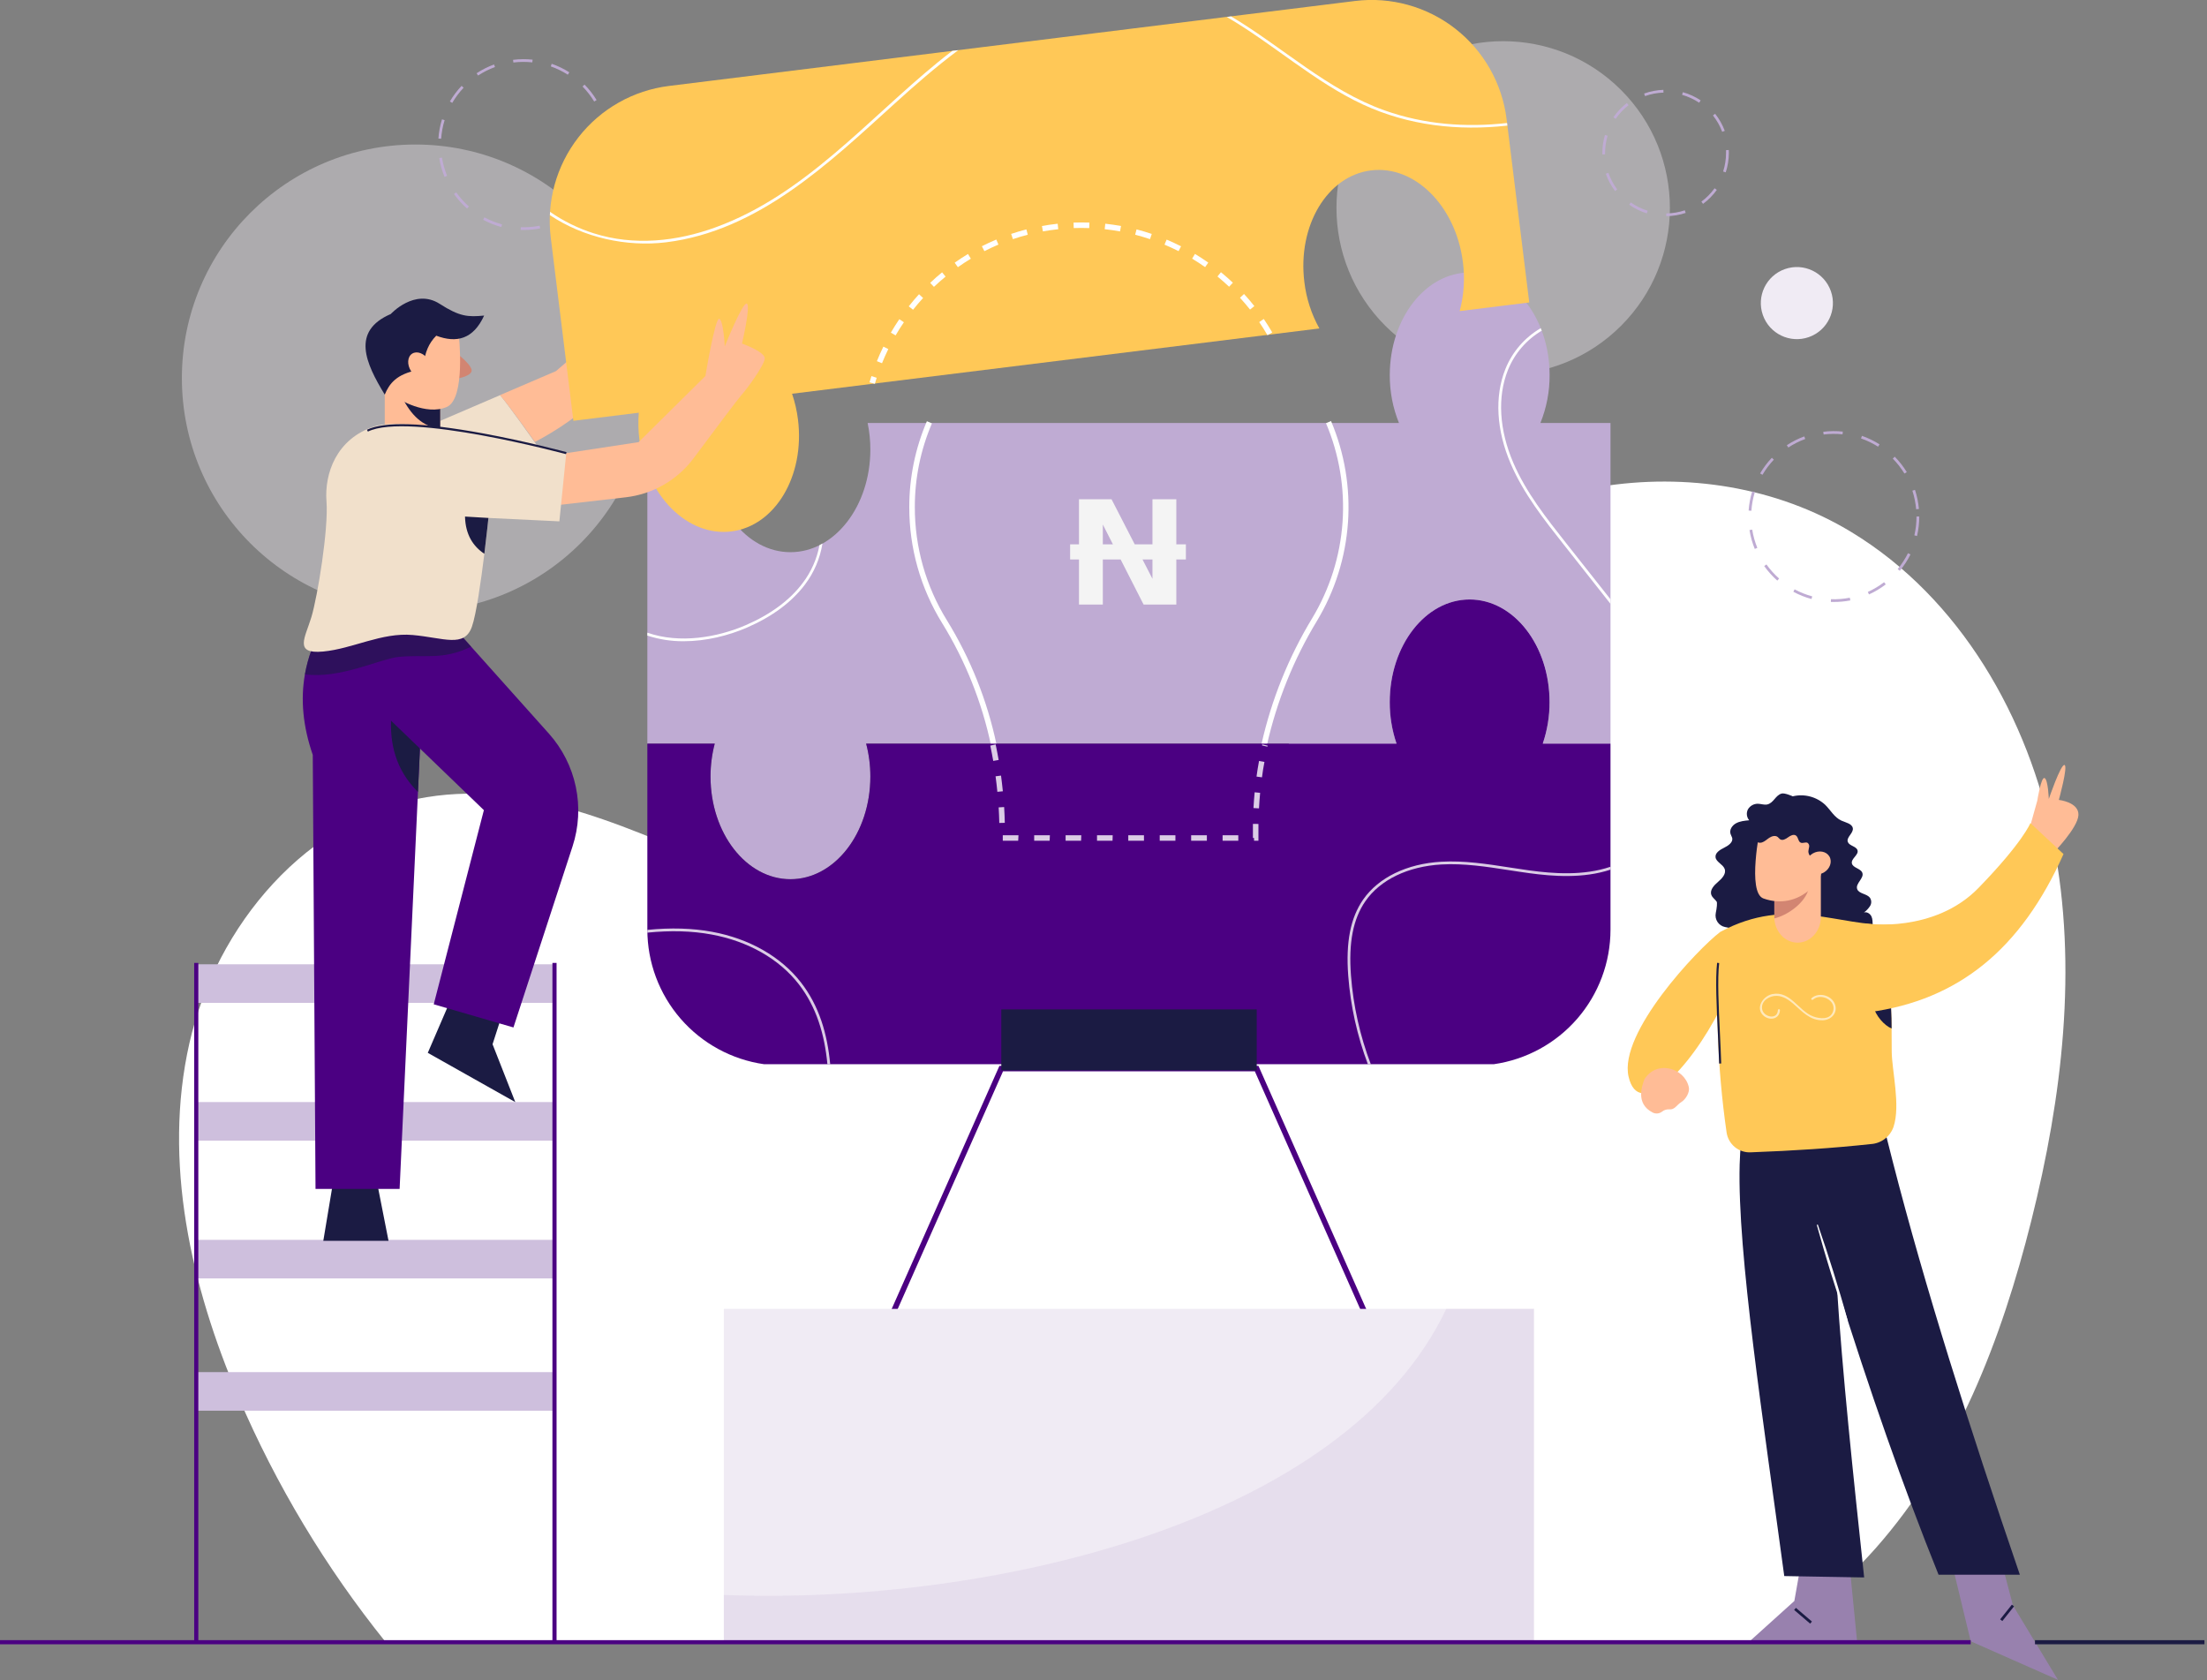 <svg width="574" height="437" viewBox="0 0 574 437" fill="none" xmlns="http://www.w3.org/2000/svg">
<rect x="0" y="0" width="574" height="437" fill="#808080" stroke="none"/>
<g clip-path="url(#clip0_4893_35724)">
<path d="M487.752 402.738C508.845 378.95 520.592 348.282 528.315 317.438C536.336 285.347 540.419 251.638 534.056 219.18C527.694 186.723 509.79 155.529 481.511 138.381C442.629 114.799 387.182 123.831 357.797 158.535C339.33 180.345 330.557 210.24 308.002 227.784C291.875 240.332 270.497 244.732 250.101 243.312C229.705 241.893 210.091 235.102 191.269 227.156C165.498 216.269 138.592 202.779 110.996 207.326C79.939 212.435 56.177 240.692 49.245 271.376C42.314 302.06 49.648 334.426 62.023 363.363C71.831 386.256 84.721 407.702 100.335 427.106H459.25C469.803 420.301 479.39 412.105 487.752 402.738Z" fill="white"/>
<path opacity="0.4" d="M421.609 84.73C438.542 67.796 438.542 40.342 421.609 23.409C404.676 6.476 377.222 6.476 360.289 23.409C343.355 40.342 343.355 67.796 360.289 84.73C377.222 101.663 404.676 101.663 421.609 84.73Z" fill="#F0EBF4"/>
<path opacity="0.4" d="M108.046 159.071C141.594 159.071 168.79 131.876 168.79 98.328C168.79 64.781 141.594 37.585 108.046 37.585C74.499 37.585 47.303 64.781 47.303 98.328C47.303 131.876 74.499 159.071 108.046 159.071Z" fill="#F0EBF4"/>
<path d="M144.206 322.455H51.038V332.488H144.206V322.455Z" fill="#CEBFDD"/>
<path d="M144.206 286.621H51.038V296.654H144.206V286.621Z" fill="#CEBFDD"/>
<path d="M144.206 250.787H51.038V260.82H144.206V250.787Z" fill="#CEBFDD"/>
<path d="M144.206 356.858H51.038V366.891H144.206V356.858Z" fill="#CEBFDD"/>
<path d="M51.582 250.431H50.506V427.459H51.582V250.431Z" fill="#4B0082"/>
<path d="M144.753 250.431H143.677V427.459H144.753V250.431Z" fill="#4B0082"/>
<path d="M476.949 156.558C476.688 156.558 476.429 156.558 476.171 156.558L476.194 155.841C477.839 155.897 479.485 155.766 481.101 155.452L481.238 156.155C479.825 156.427 478.389 156.562 476.949 156.558ZM471.14 155.789C469.498 155.346 467.912 154.713 466.416 153.905L466.743 153.273C468.194 154.057 469.731 154.669 471.323 155.099L471.14 155.789ZM486.086 154.598L485.792 153.944C487.291 153.265 488.707 152.418 490.015 151.418L490.45 151.984C489.1 153.019 487.636 153.896 486.086 154.598ZM462.242 151C460.968 149.873 459.827 148.604 458.84 147.218L459.422 146.803C460.379 148.143 461.484 149.371 462.716 150.463L462.242 151ZM494.107 148.458L493.554 148.003C494.601 146.733 495.499 145.347 496.23 143.872L496.884 144.199C496.124 145.716 495.193 147.141 494.107 148.445V148.458ZM456.387 142.766C455.739 141.19 455.278 139.543 455.013 137.859L455.719 137.745C455.979 139.37 456.425 140.961 457.047 142.485L456.387 142.766ZM498.585 139.4L497.889 139.236C498.261 137.627 498.449 135.981 498.448 134.33H499.164C499.166 136.034 498.973 137.733 498.589 139.393L498.585 139.4ZM455.5 132.838L454.784 132.789C454.902 131.092 455.213 129.414 455.713 127.787L456.4 127.997C455.917 129.568 455.616 131.191 455.503 132.831L455.5 132.838ZM498.353 132.439C498.212 130.799 497.883 129.181 497.372 127.617L498.052 127.395C498.584 129.01 498.928 130.682 499.076 132.377L498.353 132.439ZM458.385 123.486L457.767 123.126C458.629 121.658 459.654 120.293 460.822 119.056L461.342 119.55C460.211 120.746 459.219 122.066 458.385 123.486ZM495.308 123.158C494.449 121.754 493.433 120.452 492.278 119.279L492.789 118.775C493.982 119.987 495.032 121.331 495.919 122.782L495.308 123.158ZM465.114 116.387L464.718 115.788C466.139 114.853 467.663 114.085 469.259 113.498L469.507 114.169C467.963 114.738 466.489 115.482 465.114 116.387ZM488.451 116.171C487.061 115.289 485.574 114.57 484.019 114.028L484.254 113.351C485.861 113.911 487.397 114.654 488.834 115.566L488.451 116.171ZM474.29 113.001L474.202 112.291C475.889 112.085 477.594 112.069 479.285 112.246L479.21 112.959C477.574 112.786 475.923 112.801 474.29 113.001Z" fill="#BFABD3"/>
<path d="M136.194 59.81C135.936 59.81 135.674 59.81 135.416 59.81L135.442 59.094C137.087 59.149 138.733 59.019 140.349 58.704L140.486 59.408C139.072 59.679 137.635 59.814 136.194 59.81ZM130.388 59.041C128.745 58.598 127.159 57.965 125.661 57.157L125.988 56.526C127.439 57.309 128.976 57.921 130.568 58.351L130.388 59.041ZM145.331 57.851L145.036 57.196C146.536 56.519 147.953 55.672 149.26 54.671L149.695 55.237C148.342 56.273 146.874 57.15 145.321 57.851H145.331ZM121.474 54.233C120.198 53.107 119.055 51.838 118.068 50.451L118.654 50.036C119.609 51.377 120.714 52.606 121.948 53.696L121.474 54.233ZM153.339 51.694L152.786 51.236C153.833 49.967 154.73 48.58 155.459 47.105L156.113 47.432C155.356 48.958 154.427 50.392 153.345 51.707L153.339 51.694ZM115.622 46.012C114.974 44.436 114.513 42.789 114.248 41.105L114.954 40.994C115.213 42.618 115.659 44.206 116.282 45.727L115.622 46.012ZM157.82 42.646L157.124 42.482C157.495 40.879 157.683 39.238 157.683 37.592H158.399C158.402 39.293 158.209 40.989 157.824 42.646H157.82ZM114.738 36.084L114.022 36.035C114.139 34.337 114.452 32.659 114.954 31.033L115.638 31.246C115.153 32.819 114.852 34.442 114.738 36.084ZM157.591 35.682C157.449 34.043 157.12 32.426 156.61 30.863L157.29 30.637C157.821 32.253 158.165 33.925 158.314 35.619L157.591 35.682ZM117.62 26.754L117.002 26.391C117.862 24.924 118.887 23.56 120.057 22.325L120.577 22.816C119.446 24.013 118.454 25.334 117.62 26.754ZM154.543 26.408C153.686 24.994 152.67 23.683 151.513 22.502L152.024 22.001C153.224 23.215 154.278 24.564 155.167 26.022L154.543 26.408ZM124.349 19.653L123.953 19.054C125.373 18.12 126.896 17.351 128.491 16.764L128.739 17.435C127.197 18 125.724 18.74 124.349 19.64V19.653ZM147.683 19.433C146.293 18.544 144.806 17.818 143.25 17.268L143.486 16.591C145.092 17.15 146.629 17.892 148.066 18.802L147.683 19.433ZM133.522 16.267L133.437 15.557C135.124 15.35 136.829 15.335 138.52 15.511L138.445 16.221C136.808 16.047 135.156 16.058 133.522 16.254V16.267Z" fill="#BFABD3"/>
<path d="M433.374 56.221V55.505C435.011 55.486 436.636 55.212 438.189 54.694L438.415 55.374C436.788 55.916 435.088 56.201 433.374 56.221ZM428.31 55.489C426.675 54.983 425.129 54.224 423.73 53.238L424.142 52.653C425.482 53.595 426.961 54.321 428.526 54.805L428.31 55.489ZM442.926 53.016L442.5 52.437C443.818 51.463 444.976 50.291 445.935 48.962L446.514 49.385C445.518 50.773 444.311 51.998 442.939 53.016H442.926ZM420.05 49.689C419.017 48.323 418.203 46.804 417.639 45.188L418.316 44.952C418.85 46.498 419.623 47.95 420.606 49.257L420.05 49.689ZM448.837 44.824L448.156 44.605C448.657 43.046 448.911 41.418 448.909 39.78C448.909 39.535 448.909 39.289 448.909 39.047L449.625 39.015C449.625 39.27 449.641 39.525 449.641 39.78C449.637 41.493 449.365 43.196 448.833 44.824H448.837ZM416.746 40.166C416.746 40.039 416.746 39.908 416.746 39.78C416.744 38.197 416.971 36.621 417.42 35.102L418.107 35.305C417.676 36.758 417.456 38.265 417.453 39.78C417.453 39.904 417.453 40.026 417.453 40.147L416.746 40.166ZM447.911 34.278C447.336 32.744 446.524 31.309 445.507 30.025L446.066 29.581C447.132 30.921 447.981 32.422 448.582 34.026L447.911 34.278ZM420.207 30.912L419.615 30.506C420.585 29.094 421.768 27.84 423.122 26.79L423.56 27.359C422.264 28.357 421.133 29.551 420.207 30.899V30.912ZM441.915 26.715C440.553 25.805 439.058 25.113 437.482 24.664L437.675 23.977C439.323 24.436 440.887 25.153 442.311 26.1L441.915 26.715ZM427.849 25.004L427.603 24.327C429.215 23.747 430.907 23.423 432.618 23.365L432.641 24.082C431.002 24.131 429.382 24.438 427.839 24.991L427.849 25.004Z" fill="#BFABD3"/>
<path d="M470.445 87.672C475.329 85.953 477.895 80.6 476.176 75.716C474.457 70.832 469.104 68.266 464.22 69.985C459.335 71.704 456.77 77.057 458.489 81.941C460.208 86.825 465.561 89.391 470.445 87.672Z" fill="#F0EBF4"/>
<path d="M418.86 110.016V193.399H401.254C402.438 189.924 403.036 186.276 403.024 182.604C403.024 167.854 393.72 155.908 382.238 155.908C370.756 155.908 361.456 167.854 361.456 182.604C361.444 186.276 362.042 189.924 363.226 193.399H225.266C225.998 196.195 226.366 199.073 226.362 201.963C226.362 216.707 217.058 228.66 205.579 228.66C194.101 228.66 184.794 216.707 184.794 201.963C184.791 199.073 185.159 196.195 185.89 193.399H168.363V110.016H185.497C185.028 112.285 184.792 114.597 184.794 116.915C184.794 131.658 194.097 143.611 205.579 143.611C217.061 143.611 226.362 131.658 226.362 116.915C226.365 114.597 226.13 112.285 225.658 110.016H363.848C362.249 106.06 361.437 101.832 361.456 97.566C361.456 82.822 370.756 70.869 382.238 70.869C393.72 70.869 403.024 82.822 403.024 97.566C403.043 101.832 402.23 106.061 400.629 110.016H418.86Z" fill="#BFABD3"/>
<path d="M329.472 193.914L328.072 193.587C330.675 181.981 335.15 170.876 341.321 160.708C345.863 153.144 348.552 144.613 349.169 135.811C349.786 127.01 348.313 118.187 344.87 110.063L346.178 109.504C349.708 117.836 351.218 126.885 350.585 135.912C349.952 144.939 347.195 153.689 342.538 161.448C336.446 171.487 332.033 182.454 329.472 193.914Z" fill="white"/>
<path d="M257.76 193.918C255.383 182.648 251.08 171.872 245.038 162.066C239.42 152.986 236.458 142.514 236.487 131.837C236.487 124.174 238.045 116.592 241.067 109.55L242.375 110.112C239.437 116.977 237.924 124.367 237.93 131.833C237.9 142.244 240.787 152.454 246.265 161.307C252.395 171.254 256.761 182.184 259.17 193.617L257.76 193.918Z" fill="white"/>
<path d="M280.622 157.231V129.841H289.088L300.19 151.421L299.733 151.504V129.841H305.938V157.231H297.43L286.37 135.526L286.826 135.609V157.231H280.622ZM278.319 145.507V141.565H308.428V145.507H278.319Z" fill="#F4F4F4"/>
<path d="M213.133 141.788C212.462 145.37 210.963 148.746 208.756 151.647C205.39 156.116 200.414 159.796 193.97 162.583C186.603 165.769 176.803 167.49 168.363 164.545V165.301C171.408 166.299 174.596 166.796 177.8 166.77C183.633 166.77 189.452 165.304 194.258 163.227C200.8 160.388 205.887 156.632 209.328 152.066C211.711 148.925 213.284 145.245 213.908 141.353C213.666 141.513 213.394 141.653 213.133 141.788Z" fill="white"/>
<path d="M418.86 155.865L407.293 141.22C402.183 134.753 396.903 128.066 393.589 120.369C389.896 111.782 389.399 103.202 392.196 96.208C393.922 91.933 397.009 88.347 400.979 86.005C400.894 85.782 400.803 85.56 400.714 85.351C396.561 87.767 393.331 91.497 391.532 95.953C388.663 103.123 389.16 111.897 392.932 120.66C396.282 128.446 401.594 135.171 406.73 141.674L418.86 157.049V155.865Z" fill="white"/>
<path d="M418.86 193.401V241.775C418.859 250.286 415.789 258.512 410.213 264.941C404.637 271.371 396.928 275.574 388.503 276.777H198.72C190.295 275.572 182.587 271.369 177.011 264.94C171.435 258.511 168.364 250.286 168.363 241.775V193.401H185.89C185.159 196.197 184.791 199.075 184.794 201.965C184.794 216.708 194.097 228.661 205.579 228.661C217.061 228.661 226.362 216.708 226.362 201.965C226.366 199.075 225.998 196.196 225.266 193.401H363.216C362.032 189.925 361.434 186.277 361.446 182.606C361.446 167.856 370.747 155.909 382.229 155.909C393.711 155.909 403.014 167.856 403.014 182.606C403.027 186.277 402.429 189.925 401.244 193.401H418.86Z" fill="#4B0082"/>
<path opacity="0.8" d="M327.295 218.658H326.153V217.942H325.862V215.528C325.862 215.109 325.862 214.69 325.862 214.271L327.295 214.291C327.295 214.703 327.295 215.115 327.295 215.528V218.658ZM322.061 218.658H317.975V217.225H322.061V218.658ZM313.883 218.658H309.797V217.225H313.883V218.658ZM305.704 218.658H301.622V217.225H305.704V218.658ZM297.526 218.658H293.444V217.225H297.526V218.658ZM289.348 218.658H285.312V217.225H289.394L289.348 218.658ZM281.17 218.658H277.143V217.225H281.226L281.17 218.658ZM272.992 218.658H268.972V217.225H273.058L272.992 218.658ZM264.814 218.658H260.804V217.225H264.889L264.814 218.658ZM259.898 214.033C259.868 212.688 259.809 211.324 259.731 209.98L261.16 209.895C261.242 211.259 261.301 212.639 261.33 214L259.898 214.033ZM327.438 210.238L326.006 210.159C326.081 208.802 326.182 207.421 326.313 206.057L327.739 206.195C327.612 207.539 327.51 208.9 327.438 210.238ZM259.397 205.933C259.266 204.592 259.109 203.238 258.929 201.903L260.349 201.713C260.532 203.061 260.676 204.435 260.823 205.796L259.397 205.933ZM328.217 202.168L326.797 201.972C326.984 200.617 327.196 199.25 327.452 197.909L328.861 198.161C328.596 199.476 328.387 200.83 328.217 202.168ZM258.321 197.896C258.089 196.564 257.83 195.223 257.549 193.911L258.952 193.614C259.234 194.942 259.498 196.299 259.734 197.65L258.321 197.896ZM329.633 194.18L328.233 193.879L328.295 193.601L329.689 193.928L329.633 194.18Z" fill="white"/>
<path opacity="0.8" d="M418.866 225.417C411.816 227.821 403.965 227.213 397.799 226.379C396.039 226.14 394.25 225.862 392.516 225.594C386.743 224.701 380.766 223.775 374.852 224.115C365.924 224.625 358.522 228.211 354.534 233.952C351.23 238.718 349.994 245.012 350.648 253.769C351.255 261.643 352.975 269.391 355.758 276.782H356.52C353.707 269.379 351.971 261.612 351.364 253.716C350.71 245.133 351.917 238.996 355.126 234.361C358.983 228.799 366.189 225.325 374.891 224.828C380.753 224.501 386.684 225.414 392.425 226.304C394.158 226.572 395.951 226.85 397.717 227.089C403.9 227.926 411.754 228.528 418.882 226.169L418.866 225.417Z" fill="white"/>
<path opacity="0.8" d="M208.295 255.491C203.08 248.791 194.883 244.12 185.19 242.337C180.074 241.395 174.513 241.232 168.363 241.843C168.363 242.082 168.363 242.321 168.363 242.56C174.467 241.951 179.982 242.108 185.046 243.041C194.559 244.794 202.609 249.37 207.716 255.929C212.37 261.912 214.448 269.03 215.197 276.78H215.92C215.174 268.886 213.067 261.628 208.295 255.491Z" fill="white"/>
<path d="M355.748 344.927L326.363 278.632H260.866L231.484 344.927L230.172 344.344L259.934 277.199H327.295L357.056 344.344L355.748 344.927Z" fill="#4B0082"/>
<path d="M326.852 262.518H260.42V278.383H326.852V262.518Z" fill="#1B1B43"/>
<path d="M398.956 340.409H188.26V427.456H398.956V340.409Z" fill="#F0EBF4"/>
<path opacity="0.3" d="M398.956 340.409V427.456H188.26V414.807C258.143 417.509 349.944 395.716 376.146 340.409H398.956Z" fill="#CEBFDD"/>
<path d="M86.713 306.939L84.086 322.707H101.047L97.943 306.939H86.713Z" fill="#1B1B43"/>
<path d="M110.026 177.339L109.51 188.549L109.228 194.683L108.708 205.962L103.932 309.208H82.061L81.344 196.331C78.78 188.899 78.142 181.938 79.303 175.376C80.086 171.019 81.627 166.832 83.857 163.007L99.264 156.557L102.26 162.347L107.465 172.409L110.026 177.339Z" fill="#4B0082"/>
<path d="M117.444 259.486L111.261 273.821L134.016 286.631L128.105 271.583L130.79 263.252L117.444 259.486Z" fill="#1B1B43"/>
<path d="M109.491 188.552L108.689 205.964C102.896 200.191 101.283 193.403 101.764 186.121L109.491 188.552Z" fill="#1B1B43"/>
<path d="M148.914 220.11L133.539 267.216L129.856 266.146L116.274 262.198L112.806 261.197L125.849 210.699L109.215 194.67L101.714 187.447L89.738 175.923L89.859 175.082L91.743 162.203L102.257 162.341L117.494 162.54L122.525 168.173L142.758 190.794C146.262 194.713 148.675 199.484 149.755 204.629C150.836 209.774 150.546 215.113 148.914 220.11Z" fill="#4B0082"/>
<path opacity="0.6" d="M122.52 168.179C114.934 171.876 110.364 170.083 103.377 170.888C98.797 171.418 88.329 176.622 79.297 175.376C80.081 171.019 81.622 166.832 83.851 163.007L99.258 156.557L102.255 162.347L117.492 162.546L122.52 168.179Z" fill="#1B1B43"/>
<path d="M101.594 114.991L114.679 128.25L140.479 116.961C138.555 114.268 132.301 105.4 130.063 102.773L101.594 114.991Z" fill="#F1E0CB"/>
<path d="M169.852 74.84L144.588 96.518L130.054 102.756C132.279 105.373 137.218 112.243 139.138 114.938L140.224 114.35C147.979 110.14 154.951 104.626 160.833 98.049L176.136 80.931L169.852 74.84Z" fill="#FFBC96"/>
<path d="M391.841 31.005L397.73 78.663L379.636 80.904C380.739 76.783 381.027 72.486 380.484 68.254C378.671 53.626 367.971 42.906 356.578 44.316C345.184 45.725 337.418 58.732 339.24 73.361C339.744 77.597 341.071 81.694 343.146 85.422L206 102.403C206.746 104.599 207.264 106.866 207.547 109.168C209.356 123.796 201.594 136.803 190.21 138.213C178.826 139.623 168.103 128.903 166.291 114.274C166.002 111.972 165.951 109.647 166.14 107.336L149.13 109.442L143.242 61.781C142.092 52.475 144.685 43.093 150.452 35.699C156.218 28.305 164.685 23.504 173.991 22.353L352.423 0.256C361.728 -0.893 371.107 1.702 378.499 7.468C385.891 13.235 390.691 21.701 391.841 31.005Z" fill="#FFC857"/>
<path d="M227.537 99.83L226.147 99.431C226.304 98.888 226.47 98.348 226.644 97.811L228.008 98.253C227.858 98.783 227.701 99.309 227.537 99.83ZM229.392 94.468L228.064 93.932C228.577 92.656 229.143 91.387 229.749 90.153L231.034 90.785C230.449 91.979 229.896 93.219 229.392 94.468ZM232.935 87.229L231.695 86.509C232.385 85.322 233.128 84.144 233.9 83.009L235.084 83.817C234.325 84.916 233.609 86.064 232.935 87.222V87.229ZM329.645 87.177C328.974 86.019 328.252 84.871 327.499 83.765L328.683 82.957C329.455 84.092 330.195 85.27 330.885 86.46L329.645 87.177ZM237.469 80.559L236.347 79.673C237.197 78.593 238.097 77.533 239.022 76.519L240.079 77.501C239.18 78.475 238.3 79.509 237.469 80.559ZM325.111 80.51C324.284 79.463 323.4 78.433 322.494 77.442L323.551 76.46C324.483 77.478 325.386 78.534 326.233 79.607L325.111 80.51ZM242.902 74.605L241.921 73.568C242.902 72.62 243.959 71.697 245.019 70.827L245.928 71.936C244.891 72.783 243.874 73.683 242.902 74.605ZM319.665 74.569C318.683 73.65 317.672 72.754 316.639 71.907L317.545 70.798C318.608 71.665 319.652 72.584 320.649 73.526L319.665 74.569ZM249.127 69.489L248.296 68.318C249.422 67.523 250.586 66.761 251.757 66.051L252.497 67.278C251.355 67.971 250.223 68.711 249.127 69.489ZM313.426 69.47C312.327 68.694 311.192 67.955 310.047 67.268L310.79 66.038C311.961 66.745 313.125 67.504 314.251 68.299L313.426 69.47ZM256.02 65.318L255.366 64.039C256.592 63.415 257.852 62.829 259.118 62.299L259.674 63.608C258.444 64.138 257.224 64.7 256.02 65.318ZM306.524 65.318C305.333 64.716 304.1 64.144 302.867 63.624L303.423 62.316C304.689 62.849 305.952 63.434 307.172 64.056L306.524 65.318ZM263.439 62.194L262.981 60.834C264.289 60.395 265.598 59.999 266.946 59.659L267.302 61.046C266.013 61.38 264.711 61.756 263.439 62.194ZM299.095 62.194C297.832 61.769 296.534 61.383 295.235 61.046L295.592 59.659C296.926 60.003 298.258 60.402 299.553 60.837L299.095 62.194ZM271.244 60.186L270.989 58.776C271.604 58.665 272.219 58.563 272.84 58.472C273.586 58.361 274.335 58.266 275.081 58.184L275.235 59.61C274.509 59.689 273.78 59.781 273.05 59.888C272.446 59.978 271.844 60.076 271.244 60.183V60.186ZM291.3 60.186C289.991 59.947 288.644 59.751 287.309 59.607L287.463 58.184C288.833 58.331 290.207 58.531 291.555 58.776L291.3 60.186ZM279.258 59.322L279.206 57.889C280.593 57.842 281.971 57.842 283.341 57.889L283.289 59.322C281.957 59.263 280.609 59.263 279.258 59.312V59.322Z" fill="white"/>
<path d="M249.231 13.04L247.681 13.233C246.427 14.182 245.198 15.148 243.994 16.131C225.436 31.267 209.29 50.633 186.201 59.092C176.002 62.825 164.876 63.999 154.412 60.675C150.369 59.397 146.542 57.517 143.06 55.098C143.041 55.379 143.024 55.664 143.015 55.945C151.693 61.788 162.969 64.274 173.221 63.018C197.193 60.074 215.528 42.497 232.6 27.011C237.779 22.301 243.333 17.456 249.231 13.04Z" fill="white"/>
<path d="M391.957 31.992C381.25 33.199 370.412 32.374 360.124 28.721C345.25 23.428 333.582 12.24 320.189 4.271L319.067 4.412C331.112 11.439 341.9 21.334 354.465 27.17C366.327 32.679 379.277 34.089 392.038 32.666L391.957 31.992Z" fill="white"/>
<path d="M118.655 91.785C118.655 91.785 123.314 95.279 122.597 96.712C121.881 98.144 118.299 98.55 118.299 98.55L118.655 91.785Z" fill="#D28572"/>
<path d="M114.494 103.481V114.05L100.068 112.346V102.627L100.159 100.298L104.101 96.398L111.569 101.488L114.494 103.481Z" fill="#FFBC96"/>
<path d="M114.493 103.476V111.402L114.434 111.461C109.812 110.98 106.91 107.82 104.696 103.577L111.565 101.483L114.493 103.476Z" fill="#1B1B43"/>
<path d="M119.325 87.127C119.325 87.127 121.206 103.699 116.188 105.849C110.715 108.207 103.479 103.627 103.479 103.627L102.227 95.924L106.348 86.159L119.325 87.127Z" fill="#FFBC96"/>
<path d="M110.235 94.563C110.513 91.756 111.481 89.286 113.46 87.307C118.763 89.306 123.11 88.207 125.914 82.073C121.7 82.476 119.568 82.371 114.357 79.025C107.86 74.86 101.635 81.668 101.635 81.668C91.272 86.123 95.092 94.478 100.068 102.633C101.239 99.81 103.094 97.262 108.756 96.225L110.235 94.563Z" fill="#1B1B43"/>
<path d="M111.451 93.611C112.54 95.321 112.409 97.356 111.156 98.154C109.903 98.952 108 98.22 106.904 96.519C105.808 94.818 105.942 92.773 107.198 91.975C108.454 91.177 110.348 91.9 111.451 93.611Z" fill="#FFBC96"/>
<path d="M147.274 117.854L166.087 114.989L183.467 97.788C183.467 97.788 185.976 82.558 187.065 82.918C188.155 83.277 188.498 90.085 188.498 90.085C188.498 90.085 193.16 78.436 194.233 78.963C195.306 79.489 192.98 89.352 192.98 89.352C192.98 89.352 199.071 91.504 198.891 93.294C198.711 95.083 194.396 101.011 192.783 102.803C191.841 103.853 185.505 112.313 180.408 119.159C178.314 121.971 175.667 124.324 172.629 126.074C169.591 127.824 166.227 128.933 162.744 129.333L139.4 132.009L147.274 117.854Z" fill="#FFBC96"/>
<path d="M147.275 117.854L145.483 135.591L127.033 134.704C127.033 134.704 126.611 138.846 125.973 144.027C125.113 150.985 123.867 159.831 122.732 163.001C120.769 168.562 115.388 165.866 107.324 165.15C99.26 164.433 91.737 168.732 84.033 169.448C76.329 170.165 79.375 165.85 80.987 160.492C82.6 155.133 85.466 137.557 84.913 130.396C84.36 123.236 87.419 114.093 97.455 110.867C107.491 107.642 147.275 117.854 147.275 117.854Z" fill="#F1E0CB"/>
<path d="M127.03 134.706C127.03 134.706 126.608 138.847 125.97 144.029C123.065 142.092 121.063 139.089 120.939 134.346L127.03 134.706Z" fill="#1B1B43"/>
<path d="M147.21 118.113C146.801 118.006 106.212 107.093 95.679 112.245L95.44 111.761C99.951 109.556 110.066 109.87 125.499 112.693C136.965 114.793 147.246 117.567 147.351 117.6L147.21 118.113Z" fill="#1B1B43"/>
<path d="M463.39 206.38C462.582 206.586 462.023 207.237 461.506 207.842C460.989 208.448 460.397 209.079 459.573 209.233C458.811 209.37 458.029 209.063 457.247 209.04C456.717 209.022 456.192 209.147 455.727 209.403C455.263 209.658 454.876 210.035 454.607 210.492C454.374 210.944 454.28 211.456 454.339 211.962C454.397 212.467 454.604 212.944 454.934 213.332C453.74 213.443 452.501 213.564 451.48 214.133C450.459 214.702 449.723 215.857 450.093 216.914C450.252 217.241 450.393 217.578 450.515 217.921C450.777 219.056 449.517 219.933 448.415 220.473C447.312 221.012 446.027 221.814 446.181 222.962C446.347 224.199 448.075 224.774 448.536 225.945C449.04 227.221 447.882 228.464 446.805 229.377C445.729 230.29 444.588 231.552 445.121 232.815C445.392 233.469 446.043 233.898 446.459 234.473C446.665 234.755 446.521 236.109 446.24 237.473C446.159 237.87 446.158 238.279 446.236 238.676C446.314 239.073 446.47 239.451 446.694 239.788C446.918 240.125 447.207 240.414 447.543 240.64C447.879 240.865 448.257 241.022 448.654 241.101L455.219 242.409L477.247 245.004L487.944 242.694C487.29 242.21 487.104 241.386 487.058 240.614C487.012 239.842 487.058 239.056 486.731 238.347C486.404 237.637 485.53 237.054 484.768 237.323C485.408 236.86 485.955 236.281 486.381 235.615C486.584 235.286 486.686 234.903 486.672 234.516C486.659 234.129 486.531 233.754 486.305 233.44C485.484 232.426 483.515 232.458 483.034 231.271C482.439 229.779 484.997 228.363 484.32 226.904C483.819 225.841 481.915 225.7 481.647 224.575C481.343 223.302 483.512 222.344 483.093 221.101C482.766 220.1 481.039 220.005 480.61 219.03C480.064 217.79 482.105 216.701 481.883 215.386C481.69 214.225 480.064 213.933 478.916 213.423C477.061 212.579 476.112 210.685 474.689 209.301C473.574 208.27 472.222 207.529 470.752 207.146C469.282 206.762 467.74 206.748 466.263 207.103C466.263 207.103 464.198 206.171 463.39 206.38Z" fill="#1B1B43"/>
<path d="M481.13 408.019L483.04 427.368H454.492L466.674 416.38L468.346 406.942L481.13 408.019Z" fill="#9881AE"/>
<path d="M467.085 418.164L466.62 418.708L470.789 422.274L471.255 421.729L467.085 418.164Z" fill="#1B1B43"/>
<path d="M484.834 410.258L481.343 410.199L467.814 409.964L464.052 409.898C458.661 369.888 451.824 325.776 452.455 302.857C452.57 298.562 452.956 295.006 453.659 292.363L465.763 293.999L477.307 295.576C477.091 298.242 476.947 301.137 476.885 304.228C476.692 312.913 477.035 323.162 477.735 334.464C479.145 356.96 481.981 383.585 484.834 410.258Z" fill="#1B1B43"/>
<path d="M507.769 407.032L512.548 426.859L535.241 436.891L523.536 417.542L520.55 406.194L507.769 407.032Z" fill="#9881AE"/>
<path d="M523.255 417.327L520.207 421.147L520.767 421.594L523.815 417.774L523.255 417.327Z" fill="#1B1B43"/>
<path d="M525.325 409.544H504.183C495.053 386.94 486.021 360.996 477.735 334.48C474.611 324.496 471.595 314.427 468.713 304.43C467.731 300.946 466.727 297.476 465.769 294.015C465.306 292.39 464.854 290.765 464.411 289.141L489.138 289.5C490.126 293.659 491.177 297.89 492.292 302.193C500.627 334.65 512.151 371.065 525.325 409.544Z" fill="#1B1B43"/>
<path d="M472.78 318.479C473.5 320.536 474.199 322.6 474.877 324.672C475.561 326.743 476.202 328.823 476.866 330.887L478.767 337.142C479.378 339.235 479.987 341.326 480.543 343.436L480.275 343.517C479.539 341.466 478.852 339.399 478.168 337.328L476.189 331.113C475.561 329.026 474.903 326.949 474.298 324.855C473.693 322.762 473.088 320.668 472.512 318.568L472.78 318.479Z" fill="white"/>
<path d="M492.475 293.06C492.046 294.305 491.258 295.396 490.21 296.194C489.162 296.992 487.902 297.462 486.587 297.545C476.796 298.608 466.371 299.288 455.448 299.687C453.926 299.791 452.422 299.316 451.236 298.357C450.05 297.397 449.27 296.025 449.053 294.516C446.566 277.251 446.009 259.763 447.391 242.376C465.308 232.703 478.746 241.244 491.88 240.413C492.534 245.908 491.765 253.282 491.743 259.131C491.743 260.243 491.743 261.296 491.821 262.271C491.929 263.926 491.965 265.719 491.971 267.505C491.994 269.618 491.972 271.712 492.001 273.56C492.066 278.526 494.324 287.518 492.475 293.06Z" fill="#FFC857"/>
<path d="M491.972 267.495C489.973 266.641 487.889 264.185 487.179 261.718L491.759 259.124C491.759 260.236 491.759 261.29 491.837 262.264C491.929 263.916 491.965 265.712 491.972 267.495Z" fill="#1B1B43"/>
<path d="M447.387 242.38C441.613 246.757 420.942 268.55 423.559 279.999C426.153 291.373 439.147 278.746 447.567 262.082L452.225 250.257L447.387 242.38Z" fill="#FFC857"/>
<path d="M427.674 280.718C427.105 282.268 425.266 287.021 429.83 289.344C430.207 289.535 430.63 289.618 431.051 289.583C431.473 289.548 431.877 289.398 432.218 289.148C432.752 288.705 433.432 288.479 434.125 288.513C435.558 288.693 436.087 287.348 437.262 286.632C438.436 285.916 439.552 284.045 439.225 282.707C438.067 277.672 430.811 275.611 427.674 280.718Z" fill="#FFBC96"/>
<path d="M527.505 216.657L529.857 208.243C529.857 208.243 530.839 201.959 531.755 202.355C532.671 202.751 532.854 207.788 532.854 207.788C532.854 207.788 535.961 198.708 536.936 198.956C537.911 199.205 535.468 208.04 535.468 208.04C535.468 208.04 540.701 208.606 540.564 211.966C540.427 215.325 533.93 221.937 533.93 221.937L527.505 216.657Z" fill="#FFBC96"/>
<path d="M485.372 240.231C485.372 240.231 503.037 242.805 514.584 230.918C526.131 219.03 528.068 214.064 528.068 214.064L536.681 222.118C525.641 246.891 509.34 260.097 486.147 263.244L485.372 240.231Z" fill="#FFC857"/>
<path d="M447.117 276.604C447.035 274.151 446.904 271.472 446.79 268.881C446.463 261.858 446.1 254.599 446.59 250.405L447.123 250.471C446.639 254.619 446.989 261.855 447.326 268.855C447.451 271.449 447.581 274.131 447.653 276.588L447.117 276.604Z" fill="#1B1B43"/>
<path opacity="0.6" d="M462.397 262.711C462.273 265.4 458.579 264.507 458.282 262.384C457.984 260.261 460.277 258.919 462.125 258.995C463.787 259.063 465.197 260.012 466.414 261.059C468.75 263.074 470.722 265.445 474.095 265.351C476.247 265.288 478.05 263.427 477.238 261.193C476.378 258.818 473.015 257.945 471.151 259.593C470.889 259.822 471.272 260.202 471.53 259.973C473.607 258.137 477.765 260.234 476.709 263.136C475.93 265.272 473.31 264.984 471.589 264.353C467.791 262.963 465.649 257.621 460.977 258.537C458.511 259.021 456.398 262.236 458.714 264.196C460.349 265.566 462.829 265.017 462.933 262.724C462.933 262.377 462.413 262.377 462.397 262.724V262.711Z" fill="white"/>
<path d="M473.57 227.15V238.488C473.57 242.178 470.858 245.165 467.518 245.165C466.707 245.158 465.907 244.98 465.17 244.641C464.433 244.303 463.776 243.813 463.243 243.202C462.168 241.998 461.544 240.458 461.479 238.845C461.479 238.724 461.479 238.603 461.479 238.482V229.421L469.788 227.86L473.57 227.15Z" fill="#FFBC96"/>
<path d="M470.485 230.933C469.504 235.006 464.646 238.13 461.479 238.853C461.479 238.732 461.479 238.611 461.479 238.49V229.429L469.788 227.868L470.485 230.933Z" fill="#D28572"/>
<path d="M457.801 215.313C457.801 215.313 454.324 232.153 458.652 233.678C468.056 236.995 474.089 228.267 473.565 227.135L473.837 216.474L466.584 214.24L457.801 215.313Z" fill="#FFBC96"/>
<path d="M456.41 218.226C456.485 218.998 457.499 219.341 458.242 219.106C458.984 218.87 459.55 218.278 460.204 217.86C460.859 217.441 461.774 217.205 462.376 217.699C462.586 217.869 462.733 218.115 462.959 218.265C463.59 218.697 464.424 218.223 465.042 217.768C465.661 217.313 466.518 216.865 467.126 217.326C467.735 217.788 467.656 218.883 468.356 219.165C468.919 219.394 469.616 218.91 470.136 219.217C470.29 219.335 470.408 219.493 470.477 219.673C470.547 219.854 470.564 220.051 470.528 220.241C470.489 220.627 470.345 220.997 470.325 221.386C470.32 221.848 470.489 222.294 470.798 222.638C471.107 222.981 471.534 223.195 471.994 223.237L476.299 219.462L472.897 212.953L462.383 212.835L456.891 214.143L456.41 218.226Z" fill="#1B1B43"/>
<path d="M474.329 226.927C475.935 226 476.594 224.138 475.803 222.767C475.012 221.396 473.069 221.037 471.464 221.963C469.858 222.89 469.199 224.753 469.99 226.123C470.781 227.494 472.724 227.854 474.329 226.927Z" fill="#FFBC96"/>
<path d="M573.339 426.563H529.262V427.64H573.339V426.563Z" fill="#1B1B43"/>
<path d="M512.541 426.563H0V427.64H512.541V426.563Z" fill="#4B0082"/>
</g>
<defs>
<clipPath id="clip0_4893_35724">
<rect width="573.34" height="436.894" fill="white"/>
</clipPath>
</defs>
</svg>
